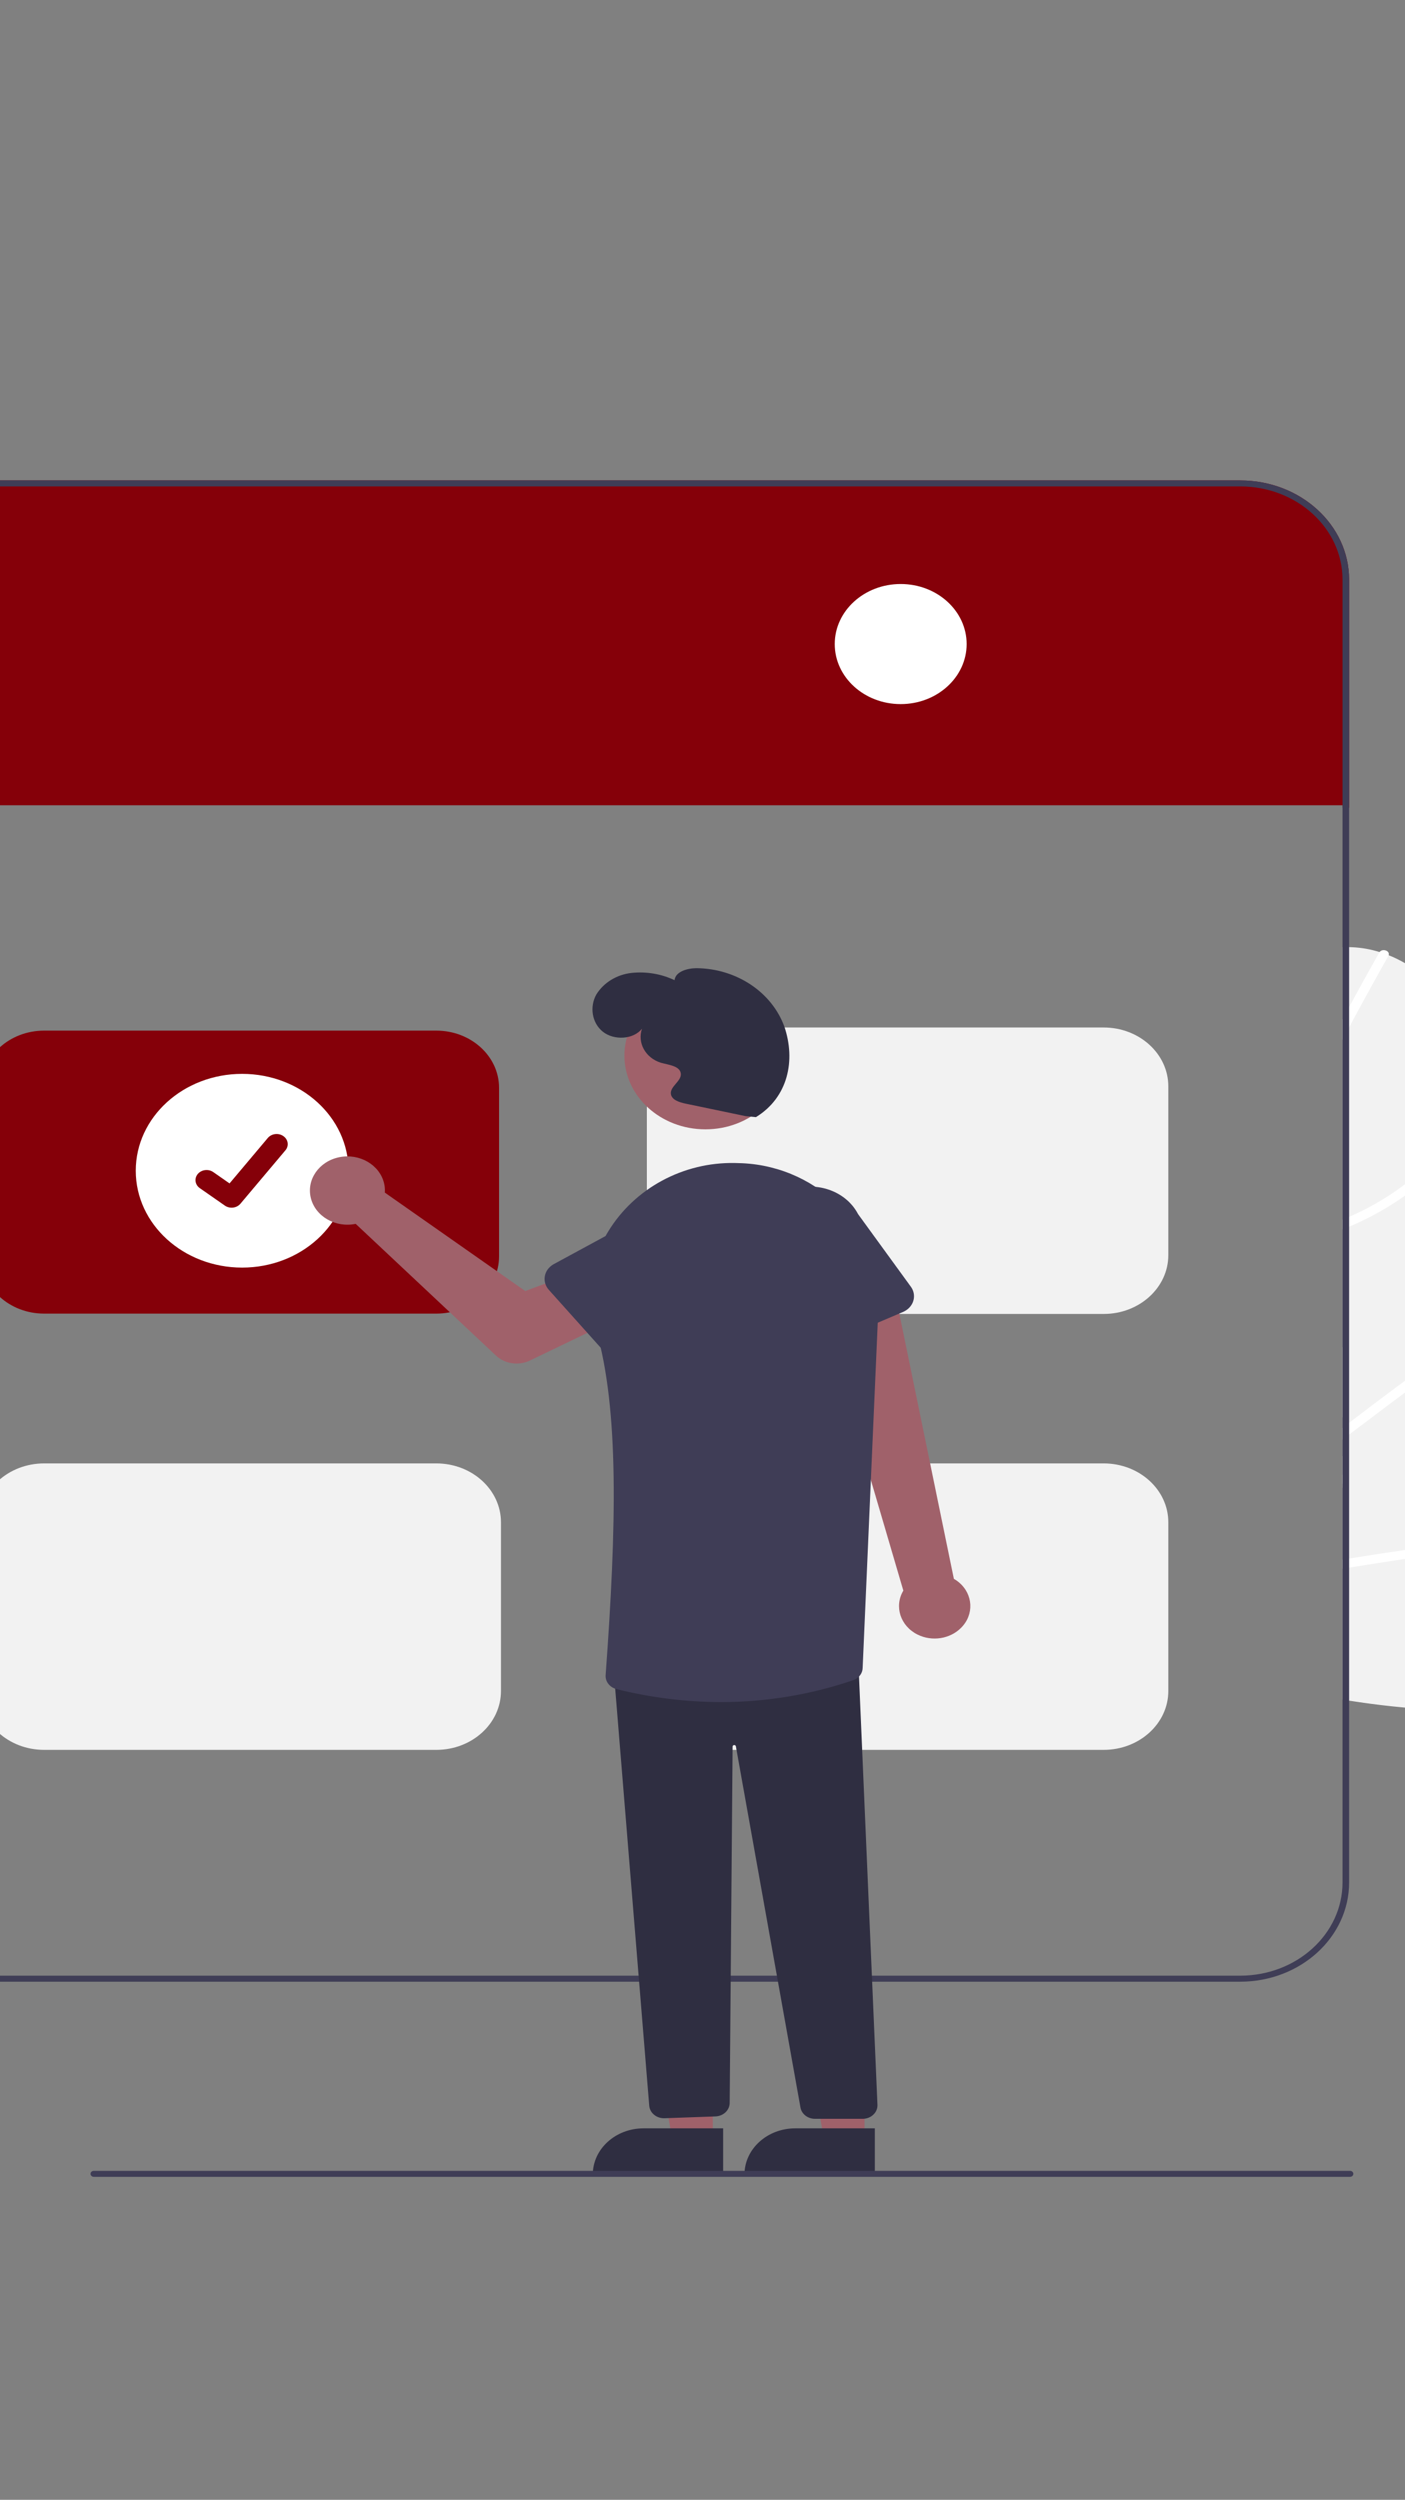 <?xml version="1.0" encoding="UTF-8" standalone="no"?>
<!DOCTYPE svg PUBLIC "-//W3C//DTD SVG 1.1//EN" "http://www.w3.org/Graphics/SVG/1.1/DTD/svg11.dtd">
<svg version="1.1" xmlns="http://www.w3.org/2000/svg" xmlns:xlink="http://www.w3.org/1999/xlink" preserveAspectRatio="xMidYMid meet" viewBox="0 0 750 1334" width="750" height="1334"><rect x="0" y="0" width="750" height="1334" fill="#808080" stroke="none"/><defs><path d="M939.61 887.25C939.61 887.25 939.6 887.25 939.6 887.25C938.22 887.84 936.85 888.42 935.46 888.96C935.46 888.96 935.45 888.96 935.44 888.96L935.42 888.98L935.41 888.96C935.4 888.96 935.39 888.96 935.39 888.96C935.39 888.97 935.38 888.98 935.37 888.98C935.37 888.98 935.37 888.98 935.37 888.98C935.37 888.98 935.36 888.98 935.35 888.98C935.34 888.97 935.34 888.96 935.34 888.96C935.32 888.98 935.32 888.98 935.3 888.96C935.3 888.96 935.29 888.97 935.28 888.98L935.27 888.96C935.26 888.96 935.25 888.96 935.25 888.96C935.23 888.98 935.23 888.98 935.21 888.96C935.21 888.96 935.2 888.96 935.2 888.96C925.43 892.81 915.4 896.07 905.17 898.74C845.01 914.27 781.78 917.28 720.17 907.53C718.99 907.34 717.82 907.15 716.65 906.96C716.65 893.96 716.65 789.99 716.65 777C717.81 776.55 718.99 776.1 720.17 775.67C731.7 771.32 741.19 768.47 743.52 767.67C760.52 762.38 774.55 759.51 778 758.6C816.02 750.23 855.24 747.34 894.24 750.05C904.88 750.77 913.34 751.92 915.46 752.13C930.23 754 945.72 757.27 959.34 762.94C959.35 762.94 959.36 762.94 959.36 762.94C961.35 763.79 963.3 764.67 965.24 765.62C977.35 771.6 987.56 779.82 993.79 791.08C996.03 795.13 997.64 799.43 998.58 803.88C998.58 803.89 998.58 803.91 998.58 803.91C998.93 805.45 999.17 807.01 999.37 808.55C1001.59 827.52 992.94 847.82 978.49 862.21C967.65 872.99 954.2 881.02 939.61 887.25Z" id="a4BgLoXjC2"></path><path d="M998.84 808.61C968.69 809.81 938.58 811.59 908.51 813.96C908.48 813.96 908.46 813.96 908.46 813.96C908.34 813.98 908.23 813.98 908.11 813.99C861.8 817.65 824.93 822.23 815.69 823.14C814.38 823.3 813.1 823.46 811.81 823.61C779.92 827.48 754.52 831.34 748.15 832.19C734.13 834.29 722.96 836.12 720.17 836.55C718.99 836.75 717.82 836.92 716.65 837.13C716.65 836.64 716.65 832.76 716.65 832.27C717.82 832.07 719 831.89 720.17 831.7C766.68 824.2 804.19 819.92 813.52 818.61C825.3 817.17 834.75 816.16 837.11 815.88C871.22 812.13 898.6 810.06 905.43 809.41C907.1 809.28 908.76 809.15 910.43 809.03C954.23 805.64 989.38 804.4 998.15 803.88C998.3 803.88 998.44 803.89 998.58 803.91C1001.39 804.14 1001.99 807.98 999.37 808.55C999.2 808.58 999.02 808.61 998.84 808.61Z" id="a2hkkwAAWn"></path><path d="M835.62 846C828.13 839.2 821.52 831.63 815.94 823.45C814.15 820.84 809.96 823.72 811.73 826.31C832.37 856.44 866.74 877.9 904.63 885.79C915.39 888 926.4 889.08 937.43 888.98C940.8 888.96 940.1 884.22 936.76 884.24C899.2 884.49 862.19 869.99 835.62 846Z" id="a5ELqzDGm"></path><path d="M775.8 760.41C767.19 762.47 758.88 765.42 751.02 769.23C739.55 774.74 729.13 781.91 720.17 790.46C719.69 790.89 719.23 791.32 718.79 791.77C718.05 792.47 717.35 793.2 716.65 793.93C716.65 793.23 716.65 787.65 716.65 786.95C717.77 785.86 718.95 784.78 720.17 783.76C727.24 777.59 735.08 772.19 743.52 767.67C754.86 764.15 766.35 761.12 778 758.6C777.22 759.67 776.49 760.28 775.8 760.41Z" id="d1AmmXXbHm"></path><path d="M905.39 807.48C904.84 808.7 905.46 810.09 906.79 810.61C908.12 811.09 909.64 810.54 910.23 809.34C922.81 790.07 941.79 774.93 964.43 766.11C967.54 764.9 965.57 760.47 962.46 761.68C938.56 771.03 918.57 787.08 905.39 807.48Z" id="b5lN7dfSSL"></path><path d="M1012.83 664.21C1012.83 664.21 1012.82 664.23 1012.82 664.23C1011.92 665.32 1010.99 666.42 1010.02 667.48C1010.02 667.48 1010.02 667.5 1010.02 667.5C1003.26 675.08 995.96 682.24 988.17 688.95C960.18 713.24 928.55 733.81 894.24 750.05C840.26 775.71 779.92 790.89 720.17 791.75C719.71 791.77 719.25 791.77 718.79 791.77C718.07 791.79 717.35 791.79 716.65 791.79C716.65 784.5 716.65 726.24 716.65 718.96C717.79 716.98 718.97 714.99 720.17 713.02C735.69 687.58 754.63 664 776.54 642.81C777.07 642.28 777.61 641.75 778.16 641.24C790.52 629.36 801.48 620.89 804.07 618.63C838.83 590.81 879 569.15 922.51 554.78C936.53 550.19 951.92 546.53 966.88 545.8C969.08 545.69 971.26 545.64 973.46 545.66C987.24 545.84 1000.46 548.8 1011.74 556.14C1015.78 558.78 1019.41 561.91 1022.51 565.45C1023.6 566.68 1024.61 567.95 1025.58 569.25C1025.58 569.25 1025.58 569.26 1025.58 569.26C1037.23 585.12 1039.94 606.74 1034.48 625.6C1030.4 639.73 1022.57 652.53 1012.83 664.21Z" id="a1KKM9RAYa"></path><path d="M1025.58 569.26C1025.45 569.37 1025.3 569.46 1025.15 569.53C986.08 590.23 955.71 608.14 947.99 612.43C947.96 612.44 947.94 612.46 947.9 612.48C947.8 612.54 947.7 612.6 947.59 612.65C908.43 635.48 878.11 655.13 870.39 659.85C869.33 660.53 868.26 661.22 867.19 661.91C840.92 678.8 820.39 692.97 815.19 696.42C766.61 729.73 729.67 758.6 720.17 765.51C718.99 766.41 717.82 767.32 716.65 768.23C716.65 767.61 716.65 762.62 716.65 762C717.81 761.09 718.99 760.17 720.17 759.28C737.96 745.6 752.48 735.01 756.07 732.31C759.68 729.67 763.3 727.02 766.93 724.41C799.14 701.06 832.07 678.59 865.73 656.99C865.74 656.99 865.74 656.99 865.74 656.99C875.67 650.62 883.64 645.62 885.63 644.36C913.93 626.62 937.15 613.2 942.87 609.74C944.26 608.92 945.67 608.1 947.08 607.28C984.12 585.75 1014.62 569.79 1022.13 565.62C1022.25 565.56 1022.38 565.5 1022.51 565.45C1025.15 564.49 1027.64 567.66 1025.58 569.25C1025.58 569.25 1025.58 569.26 1025.58 569.26Z" id="e1NTTI7r3Z"></path><path d="M899.69 671.66C889.58 668.81 879.87 664.9 870.75 660.02C867.83 658.46 865.6 662.78 868.49 664.33C902.13 682.28 943.52 686.75 981.1 677.71C991.76 675.13 1002.06 671.42 1011.78 666.67C1014.75 665.23 1011.72 661.33 1008.76 662.76C975.63 678.87 935.46 681.67 899.69 671.66Z" id="b3VPkxFAeb"></path><path d="M759.18 695.96C760.37 676.56 766.9 657.74 778.16 641.24C790.53 629.37 801.48 620.89 804.07 618.63C804.25 619.58 803.86 620.55 803.04 621.17C796.47 626.63 790.62 632.76 785.6 639.44C767.66 663.27 760.66 692.53 766.09 720.99C766.27 721.64 766.06 722.34 765.54 722.82C764.35 723.76 762.54 723.65 761.5 722.57C761.18 722.23 760.96 721.82 760.86 721.38C759.22 713 758.66 704.46 759.18 695.96Z" id="b2LOr05G4T"></path><path d="M1633.65 458.32C1633.75 459.49 1634.77 460.35 1635.94 460.26C1637.09 460.14 1637.95 459.13 1637.88 457.97C1638.94 438.1 1646.29 419.07 1658.87 403.63C1660.6 401.52 1657.36 398.77 1655.63 400.89C1642.37 417.21 1634.66 437.33 1633.65 458.32Z" id="b2ygRqxLvL"></path><path d="M786.71 596.02C786.59 597.4 786.45 598.76 786.29 600.12C786.29 600.12 786.29 600.15 786.29 600.15C785.07 609.85 783.16 619.46 780.57 628.93C779.34 633.58 778 638.19 776.54 642.81C776.37 643.4 776.17 643.99 775.98 644.57C775.98 644.57 775.98 644.58 775.98 644.58C771.68 658.01 766.54 671.19 760.6 684.08C749.65 707.81 736.11 730.47 720.17 751.73C719.02 753.28 717.84 754.84 716.65 756.38C716.65 731.28 716.65 530.55 716.65 505.46C717.82 505.4 718.99 505.4 720.17 505.43C721.01 505.43 721.69 505.47 721.86 505.48C726.82 505.71 731.73 506.58 736.43 508.06C738.08 508.55 739.68 509.11 741.27 509.74C760.47 517.4 775.56 534.28 782.1 552.85C787.01 566.76 788 581.39 786.71 596C786.71 596.01 786.71 596.02 786.71 596.02Z" id="a33dMYWBwe"></path><path d="M741.08 510.19C730.38 529.1 722.26 544.41 720.17 548.21C718.99 550.4 717.81 552.61 716.65 554.81C716.65 553.72 716.65 545 716.65 543.91C718.39 540.65 719.81 538.03 720.17 537.38C728.06 522.81 734.61 511.28 736.22 508.38C736.28 508.26 736.35 508.16 736.43 508.05C738.05 505.94 742.06 507.38 741.27 509.74C741.23 509.89 741.16 510.05 741.08 510.19Z" id="f1gQGNEffN"></path><path d="M786.29 600.12C781.12 608.32 774.97 615.97 767.95 622.94C754.47 636.26 738.23 647.02 720.17 654.61C719 655.13 717.82 655.61 716.65 656.06C716.65 655.54 716.65 651.37 716.65 650.85C717.82 650.37 719 649.87 720.17 649.36C746.31 638.01 768.03 619.66 782.42 596.77C783.22 595.51 784.99 595.08 786.38 595.81C786.49 595.87 786.61 595.94 786.71 596.02C787.65 596.58 787.9 597.73 787.28 598.58C787.28 598.58 787.28 598.58 787.28 598.58C786.96 599.1 786.64 599.61 786.29 600.12Z" id="f3dzMZ6sfG"></path><path d="M720.17 431.02L716.65 431.02L716.65 429.72L-460.85 429.72L-460.85 431.02L-464.37 431.02C-464.37 357.95 -464.37 317.36 -464.37 309.25C-464.34 280.05 -438.36 256.4 -406.29 256.37C-299.45 256.37 555.25 256.37 662.08 256.37C694.15 256.4 720.13 280.05 720.17 309.25C720.17 309.25 720.17 349.84 720.17 431.02Z" id="a21KYtVMIO"></path><path d="M-406.29 256.37C-438.36 256.4 -464.34 280.05 -464.37 309.25C-464.37 378.78 -464.37 935.09 -464.37 1004.63C-464.34 1033.82 -438.36 1057.48 -406.29 1057.51C-299.45 1057.51 555.25 1057.51 662.08 1057.51C694.15 1057.48 720.13 1033.82 720.17 1004.63C720.17 935.09 720.17 378.78 720.17 309.25C720.13 280.05 694.15 256.4 662.08 256.37C662.08 256.37 -299.45 256.37 -406.29 256.37ZM716.65 1004.63C716.61 1032.05 692.2 1054.27 662.08 1054.3C555.25 1054.3 -299.45 1054.3 -406.29 1054.3C-436.41 1054.27 -460.82 1032.05 -460.85 1004.63C-460.85 935.09 -460.85 378.78 -460.85 309.25C-460.82 281.83 -436.41 259.61 -406.29 259.57C-299.45 259.57 555.25 259.57 662.08 259.57C692.2 259.61 716.61 281.83 716.65 309.25C716.65 448.32 716.65 865.55 716.65 1004.63Z" id="bGjcC2Zkn"></path><path d="M-225 311.65C-244.44 311.65 -260.2 326 -260.2 343.69C-260.2 361.39 -244.44 375.74 -225 375.74C-205.56 375.74 -189.8 361.39 -189.8 343.69C-189.8 326 -205.56 311.65 -225 311.65Z" id="a6xn3hM6e9"></path><path d="M480.79 311.65C461.35 311.65 445.59 326 445.59 343.69C445.59 361.39 461.35 375.74 480.79 375.74C500.23 375.74 516 361.39 516 343.69C516 326 500.23 311.65 480.79 311.65Z" id="b19nEhCd7w"></path><path d="M-332.71 701C-351.18 700.98 -366.15 687.36 -366.17 670.54C-366.17 661.53 -366.17 589.45 -366.17 580.44C-366.15 563.63 -351.18 550 -332.71 549.98C-311.76 549.98 -144.24 549.98 -123.3 549.98C-104.82 550 -89.86 563.63 -89.83 580.44C-89.83 589.45 -89.83 661.53 -89.83 670.54C-89.86 687.36 -104.82 700.98 -123.3 701C-123.3 701 -311.76 701 -332.71 701Z" id="h8DGl7qdQ"></path><path d="M23.53 701C5.06 700.98 -9.91 687.36 -9.93 670.54C-9.93 661.53 -9.93 589.45 -9.93 580.44C-9.91 563.63 5.06 550 23.53 549.98C44.48 549.98 212 549.98 232.94 549.98C251.41 550 266.38 563.63 266.4 580.44C266.4 589.45 266.4 661.53 266.4 670.54C266.38 687.36 251.41 700.98 232.94 701C232.94 701 44.48 701 23.53 701Z" id="a12VSPKR5Q"></path><path d="M23.53 933.8C4.5 933.78 -10.92 919.74 -10.94 902.42C-10.94 893.41 -10.94 821.32 -10.94 812.31C-10.92 794.99 4.5 780.95 23.53 780.93C44.48 780.93 212 780.93 232.94 780.93C251.97 780.95 267.4 794.99 267.42 812.31C267.42 821.32 267.42 893.41 267.42 902.42C267.4 919.74 251.97 933.78 232.94 933.8C232.94 933.8 44.48 933.8 23.53 933.8Z" id="b27WNFGEpD"></path><path d="M-333.39 933.8C-352.42 933.78 -367.85 919.74 -367.87 902.42C-367.87 893.41 -367.87 821.32 -367.87 812.31C-367.85 794.99 -352.42 780.95 -333.39 780.93C-312.45 780.93 -144.92 780.93 -123.98 780.93C-104.95 780.95 -89.53 794.99 -89.51 812.31C-89.51 821.32 -89.51 893.41 -89.51 902.42C-89.53 919.74 -104.95 933.78 -123.98 933.8C-123.98 933.8 -312.45 933.8 -333.39 933.8Z" id="c1IfjjId0G"></path><path d="M379.77 933.8C360.74 933.78 345.32 919.74 345.3 902.42C345.3 893.41 345.3 821.32 345.3 812.31C345.32 794.99 360.74 780.95 379.77 780.93C400.71 780.93 568.24 780.93 589.18 780.93C608.21 780.95 623.64 794.99 623.66 812.31C623.66 821.32 623.66 893.41 623.66 902.42C623.64 919.74 608.21 933.78 589.18 933.8C589.18 933.8 400.71 933.8 379.77 933.8Z" id="atrepT6nv"></path><path d="M379.77 701.18C360.74 701.17 345.32 687.13 345.3 669.8C345.3 660.79 345.3 588.71 345.3 579.7C345.32 562.37 360.74 548.33 379.77 548.31C400.71 548.31 568.24 548.31 589.18 548.31C608.21 548.33 623.64 562.37 623.66 579.7C623.66 588.71 623.66 660.79 623.66 669.8C623.64 687.13 608.21 701.17 589.18 701.18C547.3 701.18 400.71 701.18 379.77 701.18Z" id="d878a1P89"></path><path d="M-228 573.8C-259.36 573.8 -284.78 596.94 -284.78 625.49C-284.78 654.04 -259.36 677.18 -228 677.18C-196.64 677.18 -171.22 654.04 -171.22 625.49C-171.22 596.94 -196.64 573.8 -228 573.8Z" id="b6jCQZSCIa"></path><path d="M-237.17 644.14C-237.18 644.14 -237.2 644.12 -237.24 644.1C-245.24 638.52 -249.69 635.42 -250.58 634.8C-253.18 632.99 -253.68 629.6 -251.69 627.23C-249.7 624.86 -245.98 624.41 -243.38 626.22C-243.38 626.22 -243.37 626.23 -243.37 626.23C-242.79 626.63 -239.91 628.64 -234.73 632.26C-222.47 617.71 -215.66 609.63 -214.3 608.01C-212.31 605.65 -208.59 605.2 -205.99 607.01C-205.99 607.01 -205.99 607.01 -205.99 607.01C-206 607.02 -206.04 607.07 -206.11 607.17C-206.04 607.08 -205.99 607.02 -205.98 607.01C-203.39 608.83 -202.9 612.22 -204.89 614.58C-207.29 617.43 -226.51 640.25 -228.91 643.11C-230.04 644.44 -231.78 645.22 -233.63 645.21C-234.91 645.21 -236.15 644.84 -237.17 644.14Z" id="c4ZnMokeRC"></path><path d="M129.25 573.06C97.89 573.06 72.47 596.2 72.47 624.75C72.47 653.3 97.89 676.44 129.25 676.44C160.61 676.44 186.04 653.3 186.04 624.75C186.04 596.2 160.61 573.06 129.25 573.06Z" id="acPIEsqL3"></path><path d="M120.08 643.4C120.08 643.39 120.06 643.38 120.02 643.35C112.01 637.77 107.56 634.67 106.67 634.05C104.07 632.24 103.58 628.85 105.57 626.49C107.56 624.12 111.29 623.67 113.88 625.49C114.46 625.89 117.34 627.9 122.53 631.52C134.78 616.97 141.59 608.89 142.95 607.27C144.95 604.9 148.67 604.46 151.27 606.27C151.27 606.27 151.27 606.27 151.27 606.27C151.26 606.28 151.22 606.33 151.14 606.43C151.22 606.33 151.26 606.28 151.27 606.27C153.86 608.09 154.36 611.47 152.37 613.84C149.96 616.69 130.74 639.51 128.34 642.36C127.21 643.7 125.47 644.47 123.62 644.47C122.35 644.47 121.1 644.1 120.08 643.4Z" id="aalIu0HWOm"></path><path d="M511.83 844.36C511.01 843.68 510.12 843.06 509.18 842.52C507.07 832.24 496.5 780.88 477.48 688.42L438.93 701.44C464.9 789.86 479.33 838.99 482.21 848.81C477.2 857.21 480.61 867.72 489.83 872.29C497.55 876.11 507.14 874.61 513.02 868.68C520.07 861.66 519.54 850.78 511.83 844.36Z" id="abtSwYh1h"></path><path d="M205.43 636.42C210.42 639.92 235.41 657.43 280.39 688.95L301.65 681L319.01 708.64C297.33 719.07 285.29 724.87 282.88 726.03C276.89 728.92 269.52 727.86 264.79 723.43C257.3 716.39 197.36 660.14 189.87 653.1C179.08 655.32 168.36 649.15 165.93 639.33C163.5 629.51 170.27 619.76 181.06 617.54C191.84 615.33 202.56 621.49 204.99 631.31C205.17 632.05 205.31 632.79 205.39 633.55C205.48 634.5 205.5 635.46 205.43 636.42Z" id="a3ZGKFEAL"></path><path d="M358.94 1142.18L348.67 1082.44L380.52 1082.44L380.52 1142.18L380.52 1142.18L358.94 1142.18Z" id="f1xBekrAlC"></path><path d="M386.02 1161.23L316.44 1161.22C316.44 1160.74 316.44 1160.48 316.44 1160.42C316.44 1146.81 328.57 1135.77 343.52 1135.77C343.52 1135.77 343.52 1135.77 343.53 1135.77C343.53 1135.77 343.53 1135.77 343.53 1135.77L386.02 1135.77L386.02 1161.23Z" id="c1POWHQDCS"></path><path d="M439.9 1142.18L429.64 1082.44L461.49 1082.44L461.48 1142.18L461.48 1142.18L439.9 1142.18Z" id="f6fC70k9Dv"></path><path d="M466.99 1161.23L397.41 1161.22C397.41 1160.74 397.41 1160.48 397.41 1160.42C397.41 1146.81 409.53 1135.77 424.49 1135.77C424.49 1135.77 424.49 1135.77 424.49 1135.77C424.49 1135.77 424.49 1135.77 424.49 1135.77L466.99 1135.77L466.99 1161.23Z" id="a26HBtrr0L"></path><path d="M346.58 1123.85C345.33 1108.5 339.06 1031.76 327.78 893.62L328.67 893.56L458.07 883.87L458.11 884.71C464.28 1027.81 467.71 1107.31 468.39 1123.21C468.56 1127.19 465.15 1130.54 460.77 1130.68C460.68 1130.69 460.58 1130.69 460.48 1130.69C457.94 1130.69 437.64 1130.69 435.11 1130.69C431.19 1130.71 427.85 1128.1 427.28 1124.58C423.83 1105.31 396.27 951.18 392.82 931.91C392.75 931.47 392.3 931.17 391.82 931.24C391.39 931.3 391.07 931.63 391.07 932.03C390.92 951.05 389.66 1103.23 389.51 1122.25C389.47 1126.07 386.19 1129.2 382 1129.4C379.29 1129.5 357.6 1130.27 354.88 1130.37C354.74 1130.37 354.6 1130.38 354.46 1130.38C350.38 1130.38 346.96 1127.55 346.58 1123.85Z" id="dgZyQuXet"></path><path d="M376.55 523.95C352.67 523.95 333.32 541.57 333.32 563.31C333.32 585.04 352.67 602.66 376.55 602.66C400.42 602.66 419.78 585.04 419.78 563.31C419.78 541.57 400.42 523.95 376.55 523.95Z" id="d7CRlTvv2"></path><path d="M329 901.35C325.39 900.39 323.01 897.25 323.3 893.84C329.12 814.22 330.49 752.43 318.25 709.68C313.04 691.45 315.41 672.26 324.75 657.03C338.81 634.09 364.66 620.13 392.23 620.62C392.23 620.62 392.23 620.62 392.23 620.62C394.21 620.65 395.83 620.73 396.23 620.74C438.07 622.71 470.67 657.16 468.91 697.56C468.07 716.81 461.33 870.85 460.49 890.1C460.43 892.98 458.47 895.53 455.54 896.58C432.96 904.31 409.04 908.29 384.92 908.31C366.02 908.25 347.22 905.91 329 901.35Z" id="b29Dhkof8Q"></path><path d="M292.99 688.34C289.45 684.39 290.09 678.57 294.43 675.35C294.82 675.06 295.23 674.8 295.65 674.57C300.04 672.19 335.13 653.16 339.52 650.78C351.62 641.89 369.35 643.61 379.12 654.63C388.85 665.61 387.01 681.68 375 690.6C371.57 694.02 344.15 721.42 340.72 724.84C336.94 728.61 330.53 728.88 326.39 725.44C326.03 725.14 325.68 724.81 325.37 724.46C325.37 724.46 296.23 691.95 292.99 688.34Z" id="bOGURLcA4"></path><path d="M421.66 714.15C420.21 709.71 408.55 674.2 407.09 669.76C400.49 656.94 406.55 641.67 420.64 635.66C434.67 629.68 451.38 635.14 458.03 647.88C460.85 651.76 483.4 682.76 486.22 686.64C489.31 690.89 488.03 696.62 483.36 699.43C482.95 699.68 482.51 699.91 482.06 700.1C477.43 702.07 440.32 717.89 435.68 719.86C433.01 721 429.92 721.03 427.23 719.93C424.54 718.83 422.51 716.72 421.66 714.15Z" id="f2tAhOqz3K"></path><path d="M397.91 595.6C378.68 591.59 368 589.37 365.86 588.92C362.56 588.23 358.59 586.92 358.13 583.86C357.51 579.75 364.01 576.89 363.41 572.78C362.83 568.79 356.91 568.28 352.69 567.1C344.52 564.49 340.1 556.45 342.71 548.93C338.14 554.79 327.71 555.29 321.79 550.55C315.86 545.8 314.73 537.19 318.28 530.78C322.18 524.39 329.2 520.08 337.16 519.18C345.06 518.36 353.04 519.72 360.08 523.07C360.55 518.53 366.78 516.69 371.79 516.65C393.12 516.87 411.94 529.38 418.68 547.8C424.83 565.83 420.72 585.6 403.52 596.15C402.77 596.07 400.9 595.89 397.91 595.6Z" id="eWAwkDo68"></path><path d="M50.08 1161.65C49.1 1161.65 48.32 1160.94 48.32 1160.05C48.32 1159.17 49.1 1158.45 50.08 1158.45C117.14 1158.45 653.61 1158.45 720.67 1158.45C721.64 1158.45 722.43 1159.17 722.43 1160.05C722.43 1160.94 721.64 1161.65 720.67 1161.65C586.55 1161.65 117.14 1161.65 50.08 1161.65Z" id="d21AHB1w90"></path></defs><g><g><g><use xlink:href="#a4BgLoXjC2" opacity="1" fill="#f2f2f2" fill-opacity="1"></use><g><use xlink:href="#a4BgLoXjC2" opacity="1" fill-opacity="0" stroke="#000000" stroke-width="1" stroke-opacity="0"></use></g></g><g><use xlink:href="#a2hkkwAAWn" opacity="1" fill="#ffffff" fill-opacity="1"></use><g><use xlink:href="#a2hkkwAAWn" opacity="1" fill-opacity="0" stroke="#000000" stroke-width="1" stroke-opacity="0"></use></g></g><g><use xlink:href="#a5ELqzDGm" opacity="1" fill="#ffffff" fill-opacity="1"></use><g><use xlink:href="#a5ELqzDGm" opacity="1" fill-opacity="0" stroke="#000000" stroke-width="1" stroke-opacity="0"></use></g></g><g><use xlink:href="#d1AmmXXbHm" opacity="1" fill="#ffffff" fill-opacity="1"></use><g><use xlink:href="#d1AmmXXbHm" opacity="1" fill-opacity="0" stroke="#000000" stroke-width="1" stroke-opacity="0"></use></g></g><g><use xlink:href="#b5lN7dfSSL" opacity="1" fill="#ffffff" fill-opacity="1"></use><g><use xlink:href="#b5lN7dfSSL" opacity="1" fill-opacity="0" stroke="#000000" stroke-width="1" stroke-opacity="0"></use></g></g><g><use xlink:href="#a1KKM9RAYa" opacity="1" fill="#f2f2f2" fill-opacity="1"></use><g><use xlink:href="#a1KKM9RAYa" opacity="1" fill-opacity="0" stroke="#000000" stroke-width="1" stroke-opacity="0"></use></g></g><g><use xlink:href="#e1NTTI7r3Z" opacity="1" fill="#ffffff" fill-opacity="1"></use><g><use xlink:href="#e1NTTI7r3Z" opacity="1" fill-opacity="0" stroke="#000000" stroke-width="1" stroke-opacity="0"></use></g></g><g><use xlink:href="#b3VPkxFAeb" opacity="1" fill="#ffffff" fill-opacity="1"></use><g><use xlink:href="#b3VPkxFAeb" opacity="1" fill-opacity="0" stroke="#000000" stroke-width="1" stroke-opacity="0"></use></g></g><g><use xlink:href="#b2LOr05G4T" opacity="1" fill="#ffffff" fill-opacity="1"></use><g><use xlink:href="#b2LOr05G4T" opacity="1" fill-opacity="0" stroke="#000000" stroke-width="1" stroke-opacity="0"></use></g></g><g><use xlink:href="#b2ygRqxLvL" opacity="1" fill="#ffffff" fill-opacity="1"></use><g><use xlink:href="#b2ygRqxLvL" opacity="1" fill-opacity="0" stroke="#000000" stroke-width="1" stroke-opacity="0"></use></g></g><g><use xlink:href="#a33dMYWBwe" opacity="1" fill="#f2f2f2" fill-opacity="1"></use><g><use xlink:href="#a33dMYWBwe" opacity="1" fill-opacity="0" stroke="#000000" stroke-width="1" stroke-opacity="0"></use></g></g><g><use xlink:href="#f1gQGNEffN" opacity="1" fill="#ffffff" fill-opacity="1"></use><g><use xlink:href="#f1gQGNEffN" opacity="1" fill-opacity="0" stroke="#000000" stroke-width="1" stroke-opacity="0"></use></g></g><g><use xlink:href="#f3dzMZ6sfG" opacity="1" fill="#ffffff" fill-opacity="1"></use><g><use xlink:href="#f3dzMZ6sfG" opacity="1" fill-opacity="0" stroke="#000000" stroke-width="1" stroke-opacity="0"></use></g></g><g><use xlink:href="#a21KYtVMIO" opacity="1" fill="#850009" fill-opacity="1"></use><g><use xlink:href="#a21KYtVMIO" opacity="1" fill-opacity="0" stroke="#000000" stroke-width="1" stroke-opacity="0"></use></g></g><g><use xlink:href="#bGjcC2Zkn" opacity="1" fill="#3f3d56" fill-opacity="1"></use><g><use xlink:href="#bGjcC2Zkn" opacity="1" fill-opacity="0" stroke="#000000" stroke-width="1" stroke-opacity="0"></use></g></g><g><use xlink:href="#a6xn3hM6e9" opacity="1" fill="#ffffff" fill-opacity="1"></use><g><use xlink:href="#a6xn3hM6e9" opacity="1" fill-opacity="0" stroke="#000000" stroke-width="1" stroke-opacity="0"></use></g></g><g><use xlink:href="#b19nEhCd7w" opacity="1" fill="#ffffff" fill-opacity="1"></use><g><use xlink:href="#b19nEhCd7w" opacity="1" fill-opacity="0" stroke="#000000" stroke-width="1" stroke-opacity="0"></use></g></g><g><use xlink:href="#h8DGl7qdQ" opacity="1" fill="#850009" fill-opacity="1"></use><g><use xlink:href="#h8DGl7qdQ" opacity="1" fill-opacity="0" stroke="#000000" stroke-width="1" stroke-opacity="0"></use></g></g><g><use xlink:href="#a12VSPKR5Q" opacity="1" fill="#850009" fill-opacity="1"></use><g><use xlink:href="#a12VSPKR5Q" opacity="1" fill-opacity="0" stroke="#000000" stroke-width="1" stroke-opacity="0"></use></g></g><g><use xlink:href="#b27WNFGEpD" opacity="1" fill="#f2f2f2" fill-opacity="1"></use><g><use xlink:href="#b27WNFGEpD" opacity="1" fill-opacity="0" stroke="#000000" stroke-width="1" stroke-opacity="0"></use></g></g><g><use xlink:href="#c1IfjjId0G" opacity="1" fill="#f2f2f2" fill-opacity="1"></use><g><use xlink:href="#c1IfjjId0G" opacity="1" fill-opacity="0" stroke="#000000" stroke-width="1" stroke-opacity="0"></use></g></g><g><use xlink:href="#atrepT6nv" opacity="1" fill="#f2f2f2" fill-opacity="1"></use><g><use xlink:href="#atrepT6nv" opacity="1" fill-opacity="0" stroke="#000000" stroke-width="1" stroke-opacity="0"></use></g></g><g><use xlink:href="#d878a1P89" opacity="1" fill="#f2f2f2" fill-opacity="1"></use><g><use xlink:href="#d878a1P89" opacity="1" fill-opacity="0" stroke="#000000" stroke-width="1" stroke-opacity="0"></use></g></g><g><use xlink:href="#b6jCQZSCIa" opacity="1" fill="#ffffff" fill-opacity="1"></use><g><use xlink:href="#b6jCQZSCIa" opacity="1" fill-opacity="0" stroke="#000000" stroke-width="1" stroke-opacity="0"></use></g></g><g><use xlink:href="#c4ZnMokeRC" opacity="1" fill="#850009" fill-opacity="1"></use><g><use xlink:href="#c4ZnMokeRC" opacity="1" fill-opacity="0" stroke="#000000" stroke-width="1" stroke-opacity="0"></use></g></g><g><use xlink:href="#acPIEsqL3" opacity="1" fill="#ffffff" fill-opacity="1"></use><g><use xlink:href="#acPIEsqL3" opacity="1" fill-opacity="0" stroke="#000000" stroke-width="1" stroke-opacity="0"></use></g></g><g><use xlink:href="#aalIu0HWOm" opacity="1" fill="#850009" fill-opacity="1"></use><g><use xlink:href="#aalIu0HWOm" opacity="1" fill-opacity="0" stroke="#000000" stroke-width="1" stroke-opacity="0"></use></g></g><g><use xlink:href="#abtSwYh1h" opacity="1" fill="#a0616a" fill-opacity="1"></use><g><use xlink:href="#abtSwYh1h" opacity="1" fill-opacity="0" stroke="#000000" stroke-width="1" stroke-opacity="0"></use></g></g><g><use xlink:href="#a3ZGKFEAL" opacity="1" fill="#a0616a" fill-opacity="1"></use><g><use xlink:href="#a3ZGKFEAL" opacity="1" fill-opacity="0" stroke="#000000" stroke-width="1" stroke-opacity="0"></use></g></g><g><use xlink:href="#f1xBekrAlC" opacity="1" fill="#a0616a" fill-opacity="1"></use><g><use xlink:href="#f1xBekrAlC" opacity="1" fill-opacity="0" stroke="#000000" stroke-width="1" stroke-opacity="0"></use></g></g><g><use xlink:href="#c1POWHQDCS" opacity="1" fill="#2f2e41" fill-opacity="1"></use><g><use xlink:href="#c1POWHQDCS" opacity="1" fill-opacity="0" stroke="#000000" stroke-width="1" stroke-opacity="0"></use></g></g><g><use xlink:href="#f6fC70k9Dv" opacity="1" fill="#a0616a" fill-opacity="1"></use><g><use xlink:href="#f6fC70k9Dv" opacity="1" fill-opacity="0" stroke="#000000" stroke-width="1" stroke-opacity="0"></use></g></g><g><use xlink:href="#a26HBtrr0L" opacity="1" fill="#2f2e41" fill-opacity="1"></use><g><use xlink:href="#a26HBtrr0L" opacity="1" fill-opacity="0" stroke="#000000" stroke-width="1" stroke-opacity="0"></use></g></g><g><use xlink:href="#dgZyQuXet" opacity="1" fill="#2f2e41" fill-opacity="1"></use><g><use xlink:href="#dgZyQuXet" opacity="1" fill-opacity="0" stroke="#000000" stroke-width="1" stroke-opacity="0"></use></g></g><g><use xlink:href="#d7CRlTvv2" opacity="1" fill="#a0616a" fill-opacity="1"></use><g><use xlink:href="#d7CRlTvv2" opacity="1" fill-opacity="0" stroke="#000000" stroke-width="1" stroke-opacity="0"></use></g></g><g><use xlink:href="#b29Dhkof8Q" opacity="1" fill="#3f3d56" fill-opacity="1"></use><g><use xlink:href="#b29Dhkof8Q" opacity="1" fill-opacity="0" stroke="#000000" stroke-width="1" stroke-opacity="0"></use></g></g><g><use xlink:href="#bOGURLcA4" opacity="1" fill="#3f3d56" fill-opacity="1"></use><g><use xlink:href="#bOGURLcA4" opacity="1" fill-opacity="0" stroke="#000000" stroke-width="1" stroke-opacity="0"></use></g></g><g><use xlink:href="#f2tAhOqz3K" opacity="1" fill="#3f3d56" fill-opacity="1"></use><g><use xlink:href="#f2tAhOqz3K" opacity="1" fill-opacity="0" stroke="#000000" stroke-width="1" stroke-opacity="0"></use></g></g><g><use xlink:href="#eWAwkDo68" opacity="1" fill="#2f2e41" fill-opacity="1"></use><g><use xlink:href="#eWAwkDo68" opacity="1" fill-opacity="0" stroke="#000000" stroke-width="1" stroke-opacity="0"></use></g></g><g><use xlink:href="#d21AHB1w90" opacity="1" fill="#3f3d56" fill-opacity="1"></use><g><use xlink:href="#d21AHB1w90" opacity="1" fill-opacity="0" stroke="#000000" stroke-width="1" stroke-opacity="0"></use></g></g></g></g></svg>